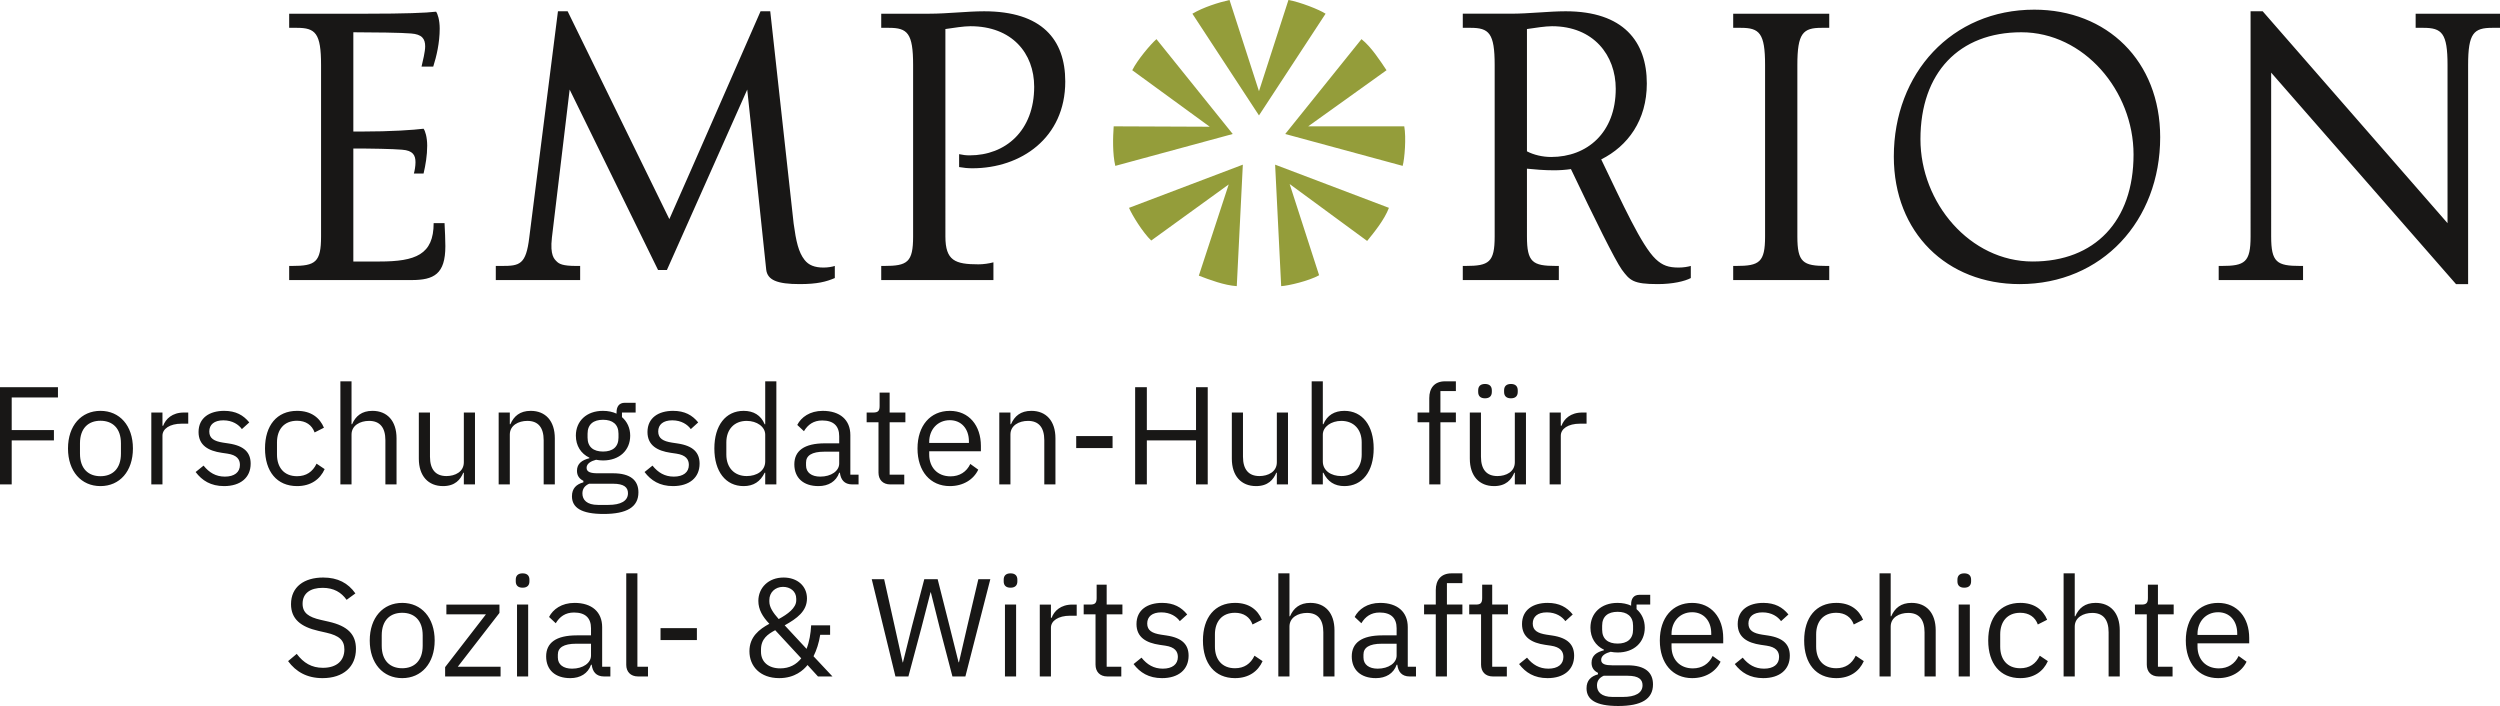 <?xml version="1.0" encoding="utf-8"?>
<!-- Generator: Adobe Illustrator 16.0.0, SVG Export Plug-In . SVG Version: 6.00 Build 0)  -->
<!DOCTYPE svg PUBLIC "-//W3C//DTD SVG 1.1//EN" "http://www.w3.org/Graphics/SVG/1.1/DTD/svg11.dtd">
<svg version="1.1" id="Ebene_1" xmlns="http://www.w3.org/2000/svg" xmlns:xlink="http://www.w3.org/1999/xlink" x="0px" y="0px"
	 width="520.333px" height="146.941px" viewBox="0 0 520.333 146.941" style="enable-background:new 0 0 520.333 146.941;"
	 xml:space="preserve">
<style type="text/css">
<![CDATA[
	.st0{fill:#181716;}
	.st1{fill:#949D3A;}
]]>
</style>
<g>
	<path class="st0" d="M520.333,2.852h-17.556v2.94h1.596c3.864,0,5.04,1.092,5.04,7.728v32.928l-38.472-44.1h-2.521V49.22
		c0,5.376-1.176,6.132-6.048,6.132h-0.588v2.94h17.556v-2.94h-0.588c-4.872,0-6.048-0.756-6.048-6.132V15.116l38.472,44.016h2.521
		V13.52c0-6.636,1.176-7.728,5.04-7.728h1.596V2.852z M423.061,54.428c12.937,0,21-8.4,21-22.26
		c0-13.272-10.332-25.452-23.352-25.452c-12.936,0-21,8.4-21,22.26C399.709,42.248,410.042,54.428,423.061,54.428 M449.606,28.556
		c0,17.388-12.097,30.576-29.232,30.576c-15.12,0-26.208-10.668-26.208-26.544c0-17.388,12.096-30.576,29.232-30.576
		C438.517,2.012,449.606,12.68,449.606,28.556 M380.726,58.292h-19.991v-2.94h0.588c4.872,0,6.048-0.756,6.048-6.132v-35.7
		c0-6.636-1.176-7.728-5.04-7.728h-1.596v-2.94h19.991v2.94h-1.596c-3.864,0-5.04,1.092-5.04,7.728v35.7
		c0,5.376,1.176,6.132,6.048,6.132h0.588V58.292z M322.85,32.672c-1.764,0-3.611-0.42-5.04-1.176V6.044
		c1.681-0.252,3.864-0.588,5.208-0.588c8.652,0,13.272,6.048,13.272,13.02C336.291,27.632,330.327,32.672,322.85,32.672
		 M349.394,55.688c-2.1,0-3.359-0.42-4.787-1.764c-2.94-2.772-6.889-11.508-11.341-20.748c5.544-2.772,9.492-8.148,9.492-15.792
		c0-8.736-4.872-15.036-16.884-15.036c-3.528,0-7.644,0.504-11.424,0.504h-9.996v2.94h1.596c3.864,0,5.04,1.092,5.04,7.728v35.7
		c0,5.376-1.176,6.132-6.048,6.132h-0.588v2.94h19.992v-2.94h-0.588c-4.872,0-6.049-0.756-6.049-6.132V35.108
		c1.597,0.168,3.612,0.336,5.629,0.336c1.176,0,2.436-0.084,3.527-0.252c4.956,10.416,9.156,18.9,10.584,20.916
		c1.681,2.268,2.353,3.024,7.477,3.024c3.107,0,5.628-0.588,6.888-1.26v-2.52C351.327,55.52,350.403,55.688,349.394,55.688
		 M201.808,32.336c-0.756,0-1.428-0.084-2.184-0.252v2.688c0.924,0.168,1.848,0.252,2.772,0.252c10.08,0,19.32-6.3,19.32-18.06
		c0-8.736-4.872-14.616-16.884-14.616c-3.528,0-7.644,0.504-11.424,0.504h-9.996v2.94h1.596c3.864,0,5.04,1.092,5.04,7.728v35.7
		c0,5.376-1.176,6.132-6.048,6.132h-0.588v2.94h23.352v-3.696c-0.924,0.252-2.1,0.42-3.108,0.42c-4.872,0-6.888-0.756-6.888-5.796
		V6.044c1.68-0.252,3.864-0.588,5.208-0.588c8.652,0,13.272,5.628,13.272,12.6C215.248,27.212,209.284,32.336,201.808,32.336
		 M171.401,55.688c-1.848,0-3.108-0.504-3.948-1.596c-1.26-1.596-1.764-3.864-2.268-7.56l-4.872-44.184h-2.016
		c-1.596,3.612-14.532,33.264-18.984,43.26l-21.168-43.26h-2.016l-5.964,47.04c-0.672,5.712-2.016,5.964-5.712,5.964h-1.26v2.94
		h17.556v-2.94h-0.84c-2.772,0-3.528-0.42-4.032-0.924s-1.428-1.26-1.008-4.956l3.696-30.828l18.396,37.548h1.848l16.716-37.548
		l3.948,37.464c0.252,2.184,2.268,3.024,6.972,3.024c3.696,0,5.544-0.504,7.308-1.26v-2.52
		C173.25,55.52,172.326,55.688,171.401,55.688 M92.525,46.448h-2.268c0,6.552-3.78,7.98-11.256,7.98h-5.46v-23.52
		c3.528,0,8.316,0.084,10.164,0.252c2.268,0.168,2.772,1.176,2.772,2.604c0,0.84-0.168,1.764-0.336,2.352h2.016
		c0.42-1.764,0.756-3.78,0.756-5.796c0-1.764-0.42-3.108-0.756-3.528c-2.1,0.252-6.552,0.588-13.104,0.588h-1.512V6.716
		c3.948,0,10.248,0.084,12.012,0.252c2.268,0.168,2.94,1.092,2.94,2.688c0,1.092-0.504,3.108-0.756,4.2h2.436
		c0.672-2.1,1.344-4.956,1.344-7.896c0-1.764-0.42-3.108-0.756-3.528c-2.1,0.252-6.552,0.42-14.364,0.42H60.186v2.94h1.596
		c3.864,0,5.04,1.092,5.04,7.728v35.7c0,5.376-1.176,6.132-6.048,6.132h-0.588v2.94h25.452c4.704,0,7.056-1.26,7.056-7.056
		C92.693,50.48,92.609,47.624,92.525,46.448"/>
	<path class="st0" d="M324.854,100.825v-10.15c0-1.421,1.508-2.494,4.002-2.494h1.363v-2.32h-0.899c-2.436,0-3.799,1.334-4.32,2.755
		h-0.146v-2.755h-2.319v14.964H324.854z M314.472,82.903c0.986,0,1.421-0.522,1.421-1.334V81.25c0-0.812-0.435-1.334-1.421-1.334
		s-1.421,0.522-1.421,1.334v0.319C313.051,82.381,313.486,82.903,314.472,82.903 M309.079,82.903c0.985,0,1.421-0.522,1.421-1.334
		V81.25c0-0.812-0.436-1.334-1.421-1.334c-0.986,0-1.422,0.522-1.422,1.334v0.319C307.657,82.381,308.092,82.903,309.079,82.903
		 M315.285,100.825h2.319V85.861h-2.319v10.353c0,1.972-1.799,2.871-3.625,2.871c-2.233,0-3.423-1.363-3.423-4.031v-9.193h-2.319
		v9.599c0,3.625,1.972,5.713,5.046,5.713c2.494,0,3.625-1.363,4.205-2.784h0.116V100.825z M297.478,100.825h2.32V87.891h3.219v-2.03
		h-3.219v-4.466h3.219v-2.03h-2.262c-2.204,0-3.277,1.421-3.277,3.48v3.016h-2.436v2.03h2.436V100.825z M279.18,99.085
		c-2.117,0-3.857-1.102-3.857-3.045v-5.568c0-1.653,1.74-2.871,3.857-2.871c2.61,0,4.234,1.798,4.234,4.466v2.552
		C283.415,97.287,281.79,99.085,279.18,99.085 M273.003,100.825h2.32v-2.436h0.116c0.899,1.856,2.32,2.784,4.379,2.784
		c3.741,0,6.09-3.045,6.09-7.83s-2.35-7.83-6.09-7.83c-2.059,0-3.596,0.899-4.379,2.784h-0.116v-8.932h-2.32V100.825z
		 M265.753,100.825h2.32V85.861h-2.32v10.353c0,1.972-1.798,2.871-3.625,2.871c-2.233,0-3.422-1.363-3.422-4.031v-9.193h-2.32v9.599
		c0,3.625,1.972,5.713,5.046,5.713c2.494,0,3.625-1.363,4.205-2.784h0.116V100.825z M248.933,100.825h2.436V80.583h-2.436v8.932
		h-10.237v-8.932h-2.436v20.242h2.436v-9.164h10.237V100.825z M231.563,90.762h-7.569v2.494h7.569V90.762z M210.306,100.825V90.443
		c0-1.914,1.798-2.842,3.654-2.842c2.233,0,3.393,1.363,3.393,4.031v9.193h2.32v-9.599c0-3.625-1.943-5.713-5.017-5.713
		c-2.233,0-3.509,1.102-4.234,2.784h-0.116v-2.436h-2.32v14.964H210.306z M197.691,87.456c2.378,0,3.973,1.769,3.973,4.408v0.319
		h-8.265V91.98C193.399,89.37,195.168,87.456,197.691,87.456 M197.691,101.173c2.813,0,4.959-1.392,5.916-3.422l-1.653-1.189
		c-0.783,1.653-2.233,2.581-4.118,2.581c-2.784,0-4.437-1.943-4.437-4.524v-0.696h10.759v-1.102c0-4.234-2.465-7.308-6.467-7.308
		c-4.06,0-6.728,3.074-6.728,7.83S193.631,101.173,197.691,101.173 M188.208,100.825v-2.03h-3.045V87.891h3.277v-2.03h-3.277v-4.147
		h-2.088v2.784c0,1.015-0.319,1.363-1.305,1.363h-1.392v2.03h2.465V98.36c0,1.45,0.87,2.465,2.465,2.465H188.208z M170.721,99.201
		c-1.798,0-2.958-0.841-2.958-2.32v-0.609c0-1.45,1.189-2.262,3.828-2.262h3.074v2.465
		C174.665,98.012,173.012,99.201,170.721,99.201 M178.696,100.825v-2.03h-1.711v-8.236c0-3.161-2.146-5.046-5.742-5.046
		c-2.697,0-4.495,1.334-5.307,2.929l1.392,1.305c0.812-1.363,2.001-2.233,3.799-2.233c2.378,0,3.538,1.16,3.538,3.277v1.479h-2.958
		c-4.35,0-6.38,1.566-6.38,4.379c0,2.784,1.856,4.524,5.017,4.524c2.088,0,3.683-0.957,4.321-2.784h0.145
		c0.174,1.392,0.87,2.436,2.581,2.436H178.696z M155.41,99.085c-2.61,0-4.234-1.798-4.234-4.466v-2.552
		c0-2.668,1.624-4.466,4.234-4.466c2.117,0,3.857,1.218,3.857,2.871v5.568C159.267,97.983,157.527,99.085,155.41,99.085
		 M159.267,100.825h2.32v-21.46h-2.32v8.932h-0.116c-0.783-1.885-2.32-2.784-4.379-2.784c-3.741,0-6.09,3.045-6.09,7.83
		s2.349,7.83,6.09,7.83c2.059,0,3.48-0.928,4.379-2.784h0.116V100.825z M140.069,101.173c3.422,0,5.539-1.769,5.539-4.669
		c0-2.262-1.276-3.712-4.582-4.205l-1.16-0.174c-1.856-0.29-2.871-0.87-2.871-2.32c0-1.421,1.015-2.32,2.929-2.32
		s3.19,0.899,3.857,1.827l1.537-1.392c-1.218-1.508-2.813-2.407-5.22-2.407c-3.045,0-5.336,1.45-5.336,4.408
		c0,2.784,2.059,3.915,4.814,4.321l1.189,0.174c1.972,0.29,2.61,1.189,2.61,2.349c0,1.537-1.16,2.436-3.132,2.436
		c-1.885,0-3.277-0.841-4.437-2.291l-1.653,1.334C135.487,100.013,137.314,101.173,140.069,101.173 M125.511,93.981
		c-1.972,0-3.219-0.928-3.219-2.9v-0.812c0-1.972,1.247-2.9,3.219-2.9s3.219,0.928,3.219,2.9v0.812
		C128.73,93.053,127.483,93.981,125.511,93.981 M130.702,102.652c0,1.624-1.508,2.436-4.089,2.436h-2.146
		c-2.349,0-3.248-1.072-3.248-2.378c0-0.928,0.435-1.595,1.392-2.03h4.988C129.919,100.68,130.702,101.463,130.702,102.652
		 M132.877,102.478c0-2.465-1.595-3.973-5.307-3.973h-3.19c-1.363,0-2.291-0.232-2.291-1.131c0-0.928,0.986-1.421,1.972-1.682
		c0.435,0.087,0.957,0.145,1.45,0.145c3.422,0,5.655-2.117,5.655-5.162c0-1.595-0.638-2.929-1.711-3.857v-0.957h2.842v-2.03h-2.233
		c-1.247,0-1.74,0.841-1.74,2.001v0.261c-0.812-0.377-1.769-0.58-2.842-0.58c-3.393,0-5.626,2.117-5.626,5.162
		c0,2.088,1.044,3.741,2.813,4.582v0.116c-1.508,0.377-2.581,1.102-2.581,2.61c0,1.015,0.493,1.682,1.334,2.088v0.319
		c-1.479,0.406-2.378,1.276-2.378,2.9c0,2.35,1.914,3.684,6.583,3.684C130.441,106.974,132.877,105.552,132.877,102.478
		 M106.11,100.825V90.443c0-1.914,1.798-2.842,3.654-2.842c2.233,0,3.393,1.363,3.393,4.031v9.193h2.32v-9.599
		c0-3.625-1.943-5.713-5.017-5.713c-2.233,0-3.509,1.102-4.234,2.784h-0.116v-2.436h-2.32v14.964H106.11z M96.54,100.825h2.32
		V85.861h-2.32v10.353c0,1.972-1.798,2.871-3.625,2.871c-2.233,0-3.422-1.363-3.422-4.031v-9.193h-2.32v9.599
		c0,3.625,1.972,5.713,5.046,5.713c2.494,0,3.625-1.363,4.205-2.784h0.116V100.825z M70.846,100.825h2.32V90.443
		c0-1.914,1.798-2.842,3.654-2.842c2.233,0,3.393,1.363,3.393,4.031v9.193h2.32v-9.599c0-3.625-1.943-5.713-5.017-5.713
		c-2.233,0-3.509,1.102-4.234,2.784h-0.116v-8.932h-2.32V100.825z M61.828,101.173c2.842,0,4.785-1.392,5.742-3.538l-1.682-1.131
		c-0.813,1.711-2.175,2.61-4.06,2.61c-2.755,0-4.177-1.885-4.177-4.495v-2.552c0-2.61,1.422-4.495,4.177-4.495
		c1.827,0,3.103,0.899,3.654,2.436l1.942-0.986c-0.87-2.059-2.638-3.509-5.596-3.509c-4.205,0-6.671,3.045-6.671,7.83
		S57.623,101.173,61.828,101.173 M46.632,101.173c3.422,0,5.539-1.769,5.539-4.669c0-2.262-1.276-3.712-4.582-4.205l-1.16-0.174
		c-1.856-0.29-2.871-0.87-2.871-2.32c0-1.421,1.015-2.32,2.929-2.32s3.19,0.899,3.857,1.827l1.537-1.392
		c-1.218-1.508-2.813-2.407-5.22-2.407c-3.045,0-5.336,1.45-5.336,4.408c0,2.784,2.059,3.915,4.814,4.321l1.189,0.174
		c1.972,0.29,2.61,1.189,2.61,2.349c0,1.537-1.16,2.436-3.132,2.436c-1.885,0-3.277-0.841-4.437-2.291l-1.653,1.334
		C42.05,100.013,43.877,101.173,46.632,101.173 M33.814,100.825v-10.15c0-1.421,1.508-2.494,4.002-2.494h1.363v-2.32H38.28
		c-2.436,0-3.799,1.334-4.321,2.755h-0.145v-2.755h-2.32v14.964H33.814z M20.909,99.114c-2.494,0-4.263-1.537-4.263-4.698V92.27
		c0-3.161,1.769-4.698,4.263-4.698s4.263,1.537,4.263,4.698v2.146C25.172,97.577,23.403,99.114,20.909,99.114 M20.909,101.173
		c4.002,0,6.757-3.074,6.757-7.83s-2.755-7.83-6.757-7.83s-6.757,3.074-6.757,7.83S16.907,101.173,20.909,101.173 M2.436,100.825
		v-9.164h8.787v-2.146H2.436v-6.786h9.628v-2.146H0v20.242H2.436z"/>
	<path class="st0" d="M461.667,127.425c2.378,0,3.973,1.769,3.973,4.408v0.318h-8.265v-0.203
		C457.375,129.339,459.143,127.425,461.667,127.425 M461.667,141.142c2.812,0,4.959-1.392,5.916-3.422l-1.653-1.189
		c-0.783,1.653-2.233,2.581-4.118,2.581c-2.784,0-4.437-1.942-4.437-4.523v-0.696h10.759v-1.102c0-4.234-2.465-7.309-6.467-7.309
		c-4.061,0-6.729,3.074-6.729,7.83S457.606,141.142,461.667,141.142 M452.183,140.794v-2.03h-3.045v-10.904h3.277v-2.029h-3.277
		v-4.147h-2.088v2.784c0,1.015-0.319,1.363-1.306,1.363h-1.392v2.029h2.465v10.47c0,1.449,0.87,2.465,2.465,2.465H452.183z
		 M429.505,140.794h2.319v-10.382c0-1.914,1.799-2.843,3.654-2.843c2.233,0,3.394,1.363,3.394,4.031v9.193h2.319v-9.6
		c0-3.625-1.942-5.713-5.017-5.713c-2.233,0-3.509,1.103-4.234,2.784h-0.116v-8.932h-2.319V140.794z M420.486,141.142
		c2.843,0,4.785-1.392,5.742-3.538l-1.682-1.131c-0.812,1.711-2.175,2.61-4.061,2.61c-2.755,0-4.176-1.886-4.176-4.495v-2.552
		c0-2.61,1.421-4.495,4.176-4.495c1.827,0,3.104,0.898,3.654,2.436l1.943-0.986c-0.87-2.059-2.64-3.509-5.598-3.509
		c-4.205,0-6.67,3.045-6.67,7.83S416.281,141.142,420.486,141.142 M407.668,140.794h2.319V125.83h-2.319V140.794z M408.829,122.32
		c0.985,0,1.421-0.521,1.421-1.305v-0.377c0-0.783-0.436-1.305-1.421-1.305c-0.986,0-1.422,0.521-1.422,1.305v0.377
		C407.407,121.799,407.842,122.32,408.829,122.32 M391.196,140.794h2.32v-10.382c0-1.914,1.798-2.843,3.654-2.843
		c2.232,0,3.393,1.363,3.393,4.031v9.193h2.32v-9.6c0-3.625-1.943-5.713-5.018-5.713c-2.232,0-3.509,1.103-4.233,2.784h-0.116
		v-8.932h-2.32V140.794z M382.178,141.142c2.842,0,4.785-1.392,5.742-3.538l-1.683-1.131c-0.812,1.711-2.175,2.61-4.06,2.61
		c-2.755,0-4.176-1.886-4.176-4.495v-2.552c0-2.61,1.421-4.495,4.176-4.495c1.827,0,3.103,0.898,3.654,2.436l1.942-0.986
		c-0.87-2.059-2.639-3.509-5.597-3.509c-4.205,0-6.67,3.045-6.67,7.83S377.973,141.142,382.178,141.142 M366.982,141.142
		c3.422,0,5.539-1.769,5.539-4.669c0-2.262-1.276-3.712-4.582-4.205l-1.16-0.174c-1.855-0.29-2.871-0.87-2.871-2.32
		c0-1.421,1.016-2.319,2.93-2.319s3.189,0.898,3.856,1.826l1.537-1.392c-1.218-1.508-2.812-2.407-5.22-2.407
		c-3.045,0-5.336,1.45-5.336,4.408c0,2.784,2.059,3.915,4.813,4.321l1.189,0.174c1.972,0.29,2.61,1.188,2.61,2.349
		c0,1.537-1.16,2.437-3.133,2.437c-1.885,0-3.276-0.841-4.437-2.291l-1.653,1.334C362.4,139.981,364.227,141.142,366.982,141.142
		 M352.192,127.425c2.378,0,3.974,1.769,3.974,4.408v0.318H347.9v-0.203C347.9,129.339,349.669,127.425,352.192,127.425
		 M352.192,141.142c2.813,0,4.959-1.392,5.916-3.422l-1.652-1.189c-0.783,1.653-2.233,2.581-4.118,2.581
		c-2.784,0-4.438-1.942-4.438-4.523v-0.696h10.759v-1.102c0-4.234-2.465-7.309-6.467-7.309c-4.06,0-6.728,3.074-6.728,7.83
		S348.132,141.142,352.192,141.142 M336.677,133.949c-1.972,0-3.219-0.928-3.219-2.899v-0.812c0-1.972,1.247-2.899,3.219-2.899
		s3.219,0.928,3.219,2.899v0.812C339.896,133.021,338.649,133.949,336.677,133.949 M341.868,142.621
		c0,1.624-1.508,2.436-4.089,2.436h-2.146c-2.35,0-3.248-1.073-3.248-2.378c0-0.928,0.435-1.595,1.392-2.03h4.988
		C341.085,140.648,341.868,141.432,341.868,142.621 M344.043,142.446c0-2.465-1.596-3.973-5.308-3.973h-3.189
		c-1.363,0-2.291-0.231-2.291-1.131c0-0.928,0.985-1.421,1.972-1.682c0.436,0.087,0.957,0.145,1.45,0.145
		c3.422,0,5.655-2.117,5.655-5.162c0-1.595-0.639-2.929-1.711-3.856v-0.957h2.842v-2.03h-2.233c-1.247,0-1.74,0.841-1.74,2.001
		v0.261c-0.812-0.377-1.769-0.58-2.842-0.58c-3.393,0-5.626,2.117-5.626,5.162c0,2.088,1.044,3.741,2.813,4.582v0.116
		c-1.509,0.377-2.581,1.102-2.581,2.61c0,1.015,0.493,1.682,1.334,2.088v0.318c-1.479,0.406-2.378,1.276-2.378,2.9
		c0,2.349,1.914,3.683,6.583,3.683C341.607,146.941,344.043,145.521,344.043,142.446 M322.09,141.142
		c3.422,0,5.539-1.769,5.539-4.669c0-2.262-1.276-3.712-4.582-4.205l-1.16-0.174c-1.856-0.29-2.871-0.87-2.871-2.32
		c0-1.421,1.015-2.319,2.929-2.319s3.19,0.898,3.857,1.826l1.537-1.392c-1.218-1.508-2.813-2.407-5.221-2.407
		c-3.045,0-5.336,1.45-5.336,4.408c0,2.784,2.06,3.915,4.814,4.321l1.188,0.174c1.973,0.29,2.61,1.188,2.61,2.349
		c0,1.537-1.16,2.437-3.132,2.437c-1.885,0-3.277-0.841-4.438-2.291l-1.652,1.334C317.508,139.981,319.335,141.142,322.09,141.142
		 M313.623,140.794v-2.03h-3.046v-10.904h3.277v-2.029h-3.277v-4.147h-2.088v2.784c0,1.015-0.318,1.363-1.305,1.363h-1.392v2.029
		h2.465v10.47c0,1.449,0.87,2.465,2.465,2.465H313.623z M298.833,140.794h2.319v-12.935h3.22v-2.029h-3.22v-4.467h3.22v-2.029
		h-2.263c-2.204,0-3.276,1.421-3.276,3.479v3.017h-2.437v2.029h2.437V140.794z M286.739,139.17c-1.798,0-2.958-0.841-2.958-2.32
		v-0.609c0-1.449,1.189-2.262,3.828-2.262h3.074v2.465C290.683,137.98,289.03,139.17,286.739,139.17 M294.714,140.794v-2.03h-1.711
		v-8.236c0-3.16-2.146-5.046-5.742-5.046c-2.697,0-4.495,1.334-5.307,2.93l1.392,1.305c0.812-1.363,2.001-2.233,3.799-2.233
		c2.378,0,3.538,1.16,3.538,3.277v1.479h-2.958c-4.35,0-6.38,1.566-6.38,4.38c0,2.783,1.855,4.523,5.017,4.523
		c2.088,0,3.684-0.957,4.321-2.784h0.146c0.174,1.393,0.869,2.437,2.58,2.437H294.714z M266.062,140.794h2.32v-10.382
		c0-1.914,1.798-2.843,3.654-2.843c2.233,0,3.393,1.363,3.393,4.031v9.193h2.32v-9.6c0-3.625-1.943-5.713-5.017-5.713
		c-2.233,0-3.509,1.103-4.234,2.784h-0.116v-8.932h-2.32V140.794z M257.044,141.142c2.841,0,4.784-1.392,5.741-3.538l-1.681-1.131
		c-0.813,1.711-2.176,2.61-4.06,2.61c-2.756,0-4.177-1.886-4.177-4.495v-2.552c0-2.61,1.421-4.495,4.177-4.495
		c1.826,0,3.102,0.898,3.653,2.436l1.943-0.986c-0.87-2.059-2.639-3.509-5.596-3.509c-4.206,0-6.671,3.045-6.671,7.83
		S252.838,141.142,257.044,141.142 M241.848,141.142c3.422,0,5.538-1.769,5.538-4.669c0-2.262-1.276-3.712-4.582-4.205l-1.159-0.174
		c-1.857-0.29-2.872-0.87-2.872-2.32c0-1.421,1.015-2.319,2.929-2.319c1.915,0,3.191,0.898,3.857,1.826l1.537-1.392
		c-1.218-1.508-2.813-2.407-5.219-2.407c-3.046,0-5.336,1.45-5.336,4.408c0,2.784,2.059,3.915,4.813,4.321l1.19,0.174
		c1.971,0.29,2.609,1.188,2.609,2.349c0,1.537-1.159,2.437-3.132,2.437c-1.885,0-3.277-0.841-4.436-2.291l-1.653,1.334
		C237.265,139.981,239.093,141.142,241.848,141.142 M233.38,140.794v-2.03h-3.045v-10.904h3.277v-2.029h-3.277v-4.147h-2.088v2.784
		c0,1.015-0.319,1.363-1.305,1.363h-1.392v2.029h2.465v10.47c0,1.449,0.87,2.465,2.465,2.465H233.38z M218.735,140.794v-10.15
		c0-1.421,1.508-2.494,4.002-2.494h1.363v-2.319h-0.899c-2.436,0-3.799,1.334-4.321,2.755h-0.146v-2.755h-2.32v14.964H218.735z
		 M209.165,140.794h2.32V125.83h-2.32V140.794z M210.325,122.32c0.986,0,1.421-0.521,1.421-1.305v-0.377
		c0-0.783-0.435-1.305-1.421-1.305s-1.421,0.521-1.421,1.305v0.377C208.904,121.799,209.339,122.32,210.325,122.32 M189.068,140.794
		l2.697-10.092l1.914-7.425h0.058l1.856,7.425l2.639,10.092h2.697l5.191-20.242h-2.494l-2.291,9.744l-1.74,7.54h-0.087l-1.885-7.54
		l-2.465-9.744h-2.784l-2.552,9.744l-1.885,7.568h-0.058l-1.682-7.568l-2.175-9.744h-2.581l4.93,20.242H189.068z M162.389,139.111
		c-2.436,0-4.002-1.334-4.002-3.45v-0.436c0-2.262,1.392-3.219,2.958-4.06l5.423,5.857
		C165.753,138.3,164.332,139.111,162.389,139.111 M162.969,122.146c1.479,0,2.755,0.899,2.755,2.465v0.349
		c0,1.595-1.827,2.899-3.654,3.886c-1.16-1.305-1.943-2.465-1.943-3.625v-0.348C160.127,123.336,161.316,122.146,162.969,122.146
		 M170.248,140.794h3.016l-3.944-4.205c0.638-1.276,1.131-2.784,1.392-4.466h2.059v-1.973h-3.944
		c-0.087,1.711-0.377,3.422-0.957,4.901l-4.553-4.901c2.552-1.421,4.64-2.929,4.64-5.597c0-2.581-2.001-4.35-4.872-4.35
		c-3.161,0-5.249,2.146-5.249,4.872c0,1.798,0.899,3.306,2.291,4.756c-2.088,1.131-4.147,2.696-4.147,5.713
		c0,3.103,2.204,5.597,6.206,5.597c3.277,0,5.075-1.711,5.887-2.726L170.248,140.794z M145.047,130.73h-7.569v2.494h7.569V130.73z
		 M134.869,140.794v-2.03h-2.204v-19.43h-2.32v19.053c0,1.392,0.87,2.407,2.465,2.407H134.869z M119.064,139.17
		c-1.798,0-2.958-0.841-2.958-2.32v-0.609c0-1.449,1.189-2.262,3.828-2.262h3.074v2.465
		C123.008,137.98,121.355,139.17,119.064,139.17 M127.039,140.794v-2.03h-1.711v-8.236c0-3.16-2.146-5.046-5.742-5.046
		c-2.697,0-4.495,1.334-5.307,2.93l1.392,1.305c0.812-1.363,2.001-2.233,3.799-2.233c2.378,0,3.538,1.16,3.538,3.277v1.479h-2.958
		c-4.35,0-6.38,1.566-6.38,4.38c0,2.783,1.856,4.523,5.017,4.523c2.088,0,3.683-0.957,4.321-2.784h0.145
		c0.174,1.393,0.87,2.437,2.581,2.437H127.039z M107.609,140.794h2.32V125.83h-2.32V140.794z M108.769,122.32
		c0.986,0,1.421-0.521,1.421-1.305v-0.377c0-0.783-0.435-1.305-1.421-1.305s-1.421,0.521-1.421,1.305v0.377
		C107.348,121.799,107.783,122.32,108.769,122.32 M104.187,140.794v-2.03h-8.903l8.671-11.194v-1.739H92.906v2.029h8.236
		l-8.497,10.991v1.943H104.187z M83.713,139.083c-2.494,0-4.263-1.537-4.263-4.698v-2.146c0-3.16,1.769-4.697,4.263-4.697
		c2.494,0,4.263,1.537,4.263,4.697v2.146C87.976,137.546,86.207,139.083,83.713,139.083 M83.713,141.142
		c4.002,0,6.757-3.074,6.757-7.83s-2.755-7.83-6.757-7.83c-4.002,0-6.757,3.074-6.757,7.83S79.711,141.142,83.713,141.142
		 M67.125,141.142c4.35,0,6.96-2.378,6.96-6.09c0-3.016-1.711-4.756-5.655-5.655l-1.653-0.377c-2.552-0.58-3.799-1.45-3.799-3.364
		c0-2.175,1.595-3.306,4.176-3.306c2.349,0,3.886,0.957,4.988,2.494l1.827-1.334c-1.508-2.146-3.654-3.306-6.699-3.306
		c-3.973,0-6.699,1.942-6.699,5.539c0,3.103,2.03,4.727,5.713,5.567l1.653,0.377c2.668,0.609,3.741,1.566,3.741,3.48
		c0,2.319-1.566,3.828-4.466,3.828c-2.349,0-4.031-1.016-5.452-2.9l-1.798,1.508C61.586,139.808,63.877,141.142,67.125,141.142"/>
	<path class="st1" d="M266.655,59.556c1.512-0.084,5.796-1.092,7.896-2.268l-6.132-18.984l16.128,11.844
		c1.513-1.848,3.612-4.452,4.536-6.888l-23.688-8.988L266.655,59.556z M239.607,50.064l16.128-11.676l-6.216,18.984
		c2.184,0.84,5.292,2.016,7.896,2.184l1.26-25.284l-23.688,8.988C235.575,44.688,237.843,48.384,239.607,50.064 M292.275,26.292
		h-19.992l16.296-11.676c-1.344-2.016-3.192-4.872-5.208-6.468l-15.876,19.74l24.444,6.636
		C292.359,33.012,292.695,28.644,292.275,26.292 M240.699,8.148c-1.176,1.008-3.948,4.284-5.04,6.468l16.128,11.76l-19.992-0.084
		c-0.168,2.352-0.252,5.712,0.336,8.232l24.444-6.636L240.699,8.148z M268.167,0l-6.132,18.984L255.903,0
		c-2.268,0.504-5.46,1.512-7.728,2.856l13.86,21.168l13.86-21.168C274.635,2.016,270.603,0.42,268.167,0"/>
</g>
</svg>
